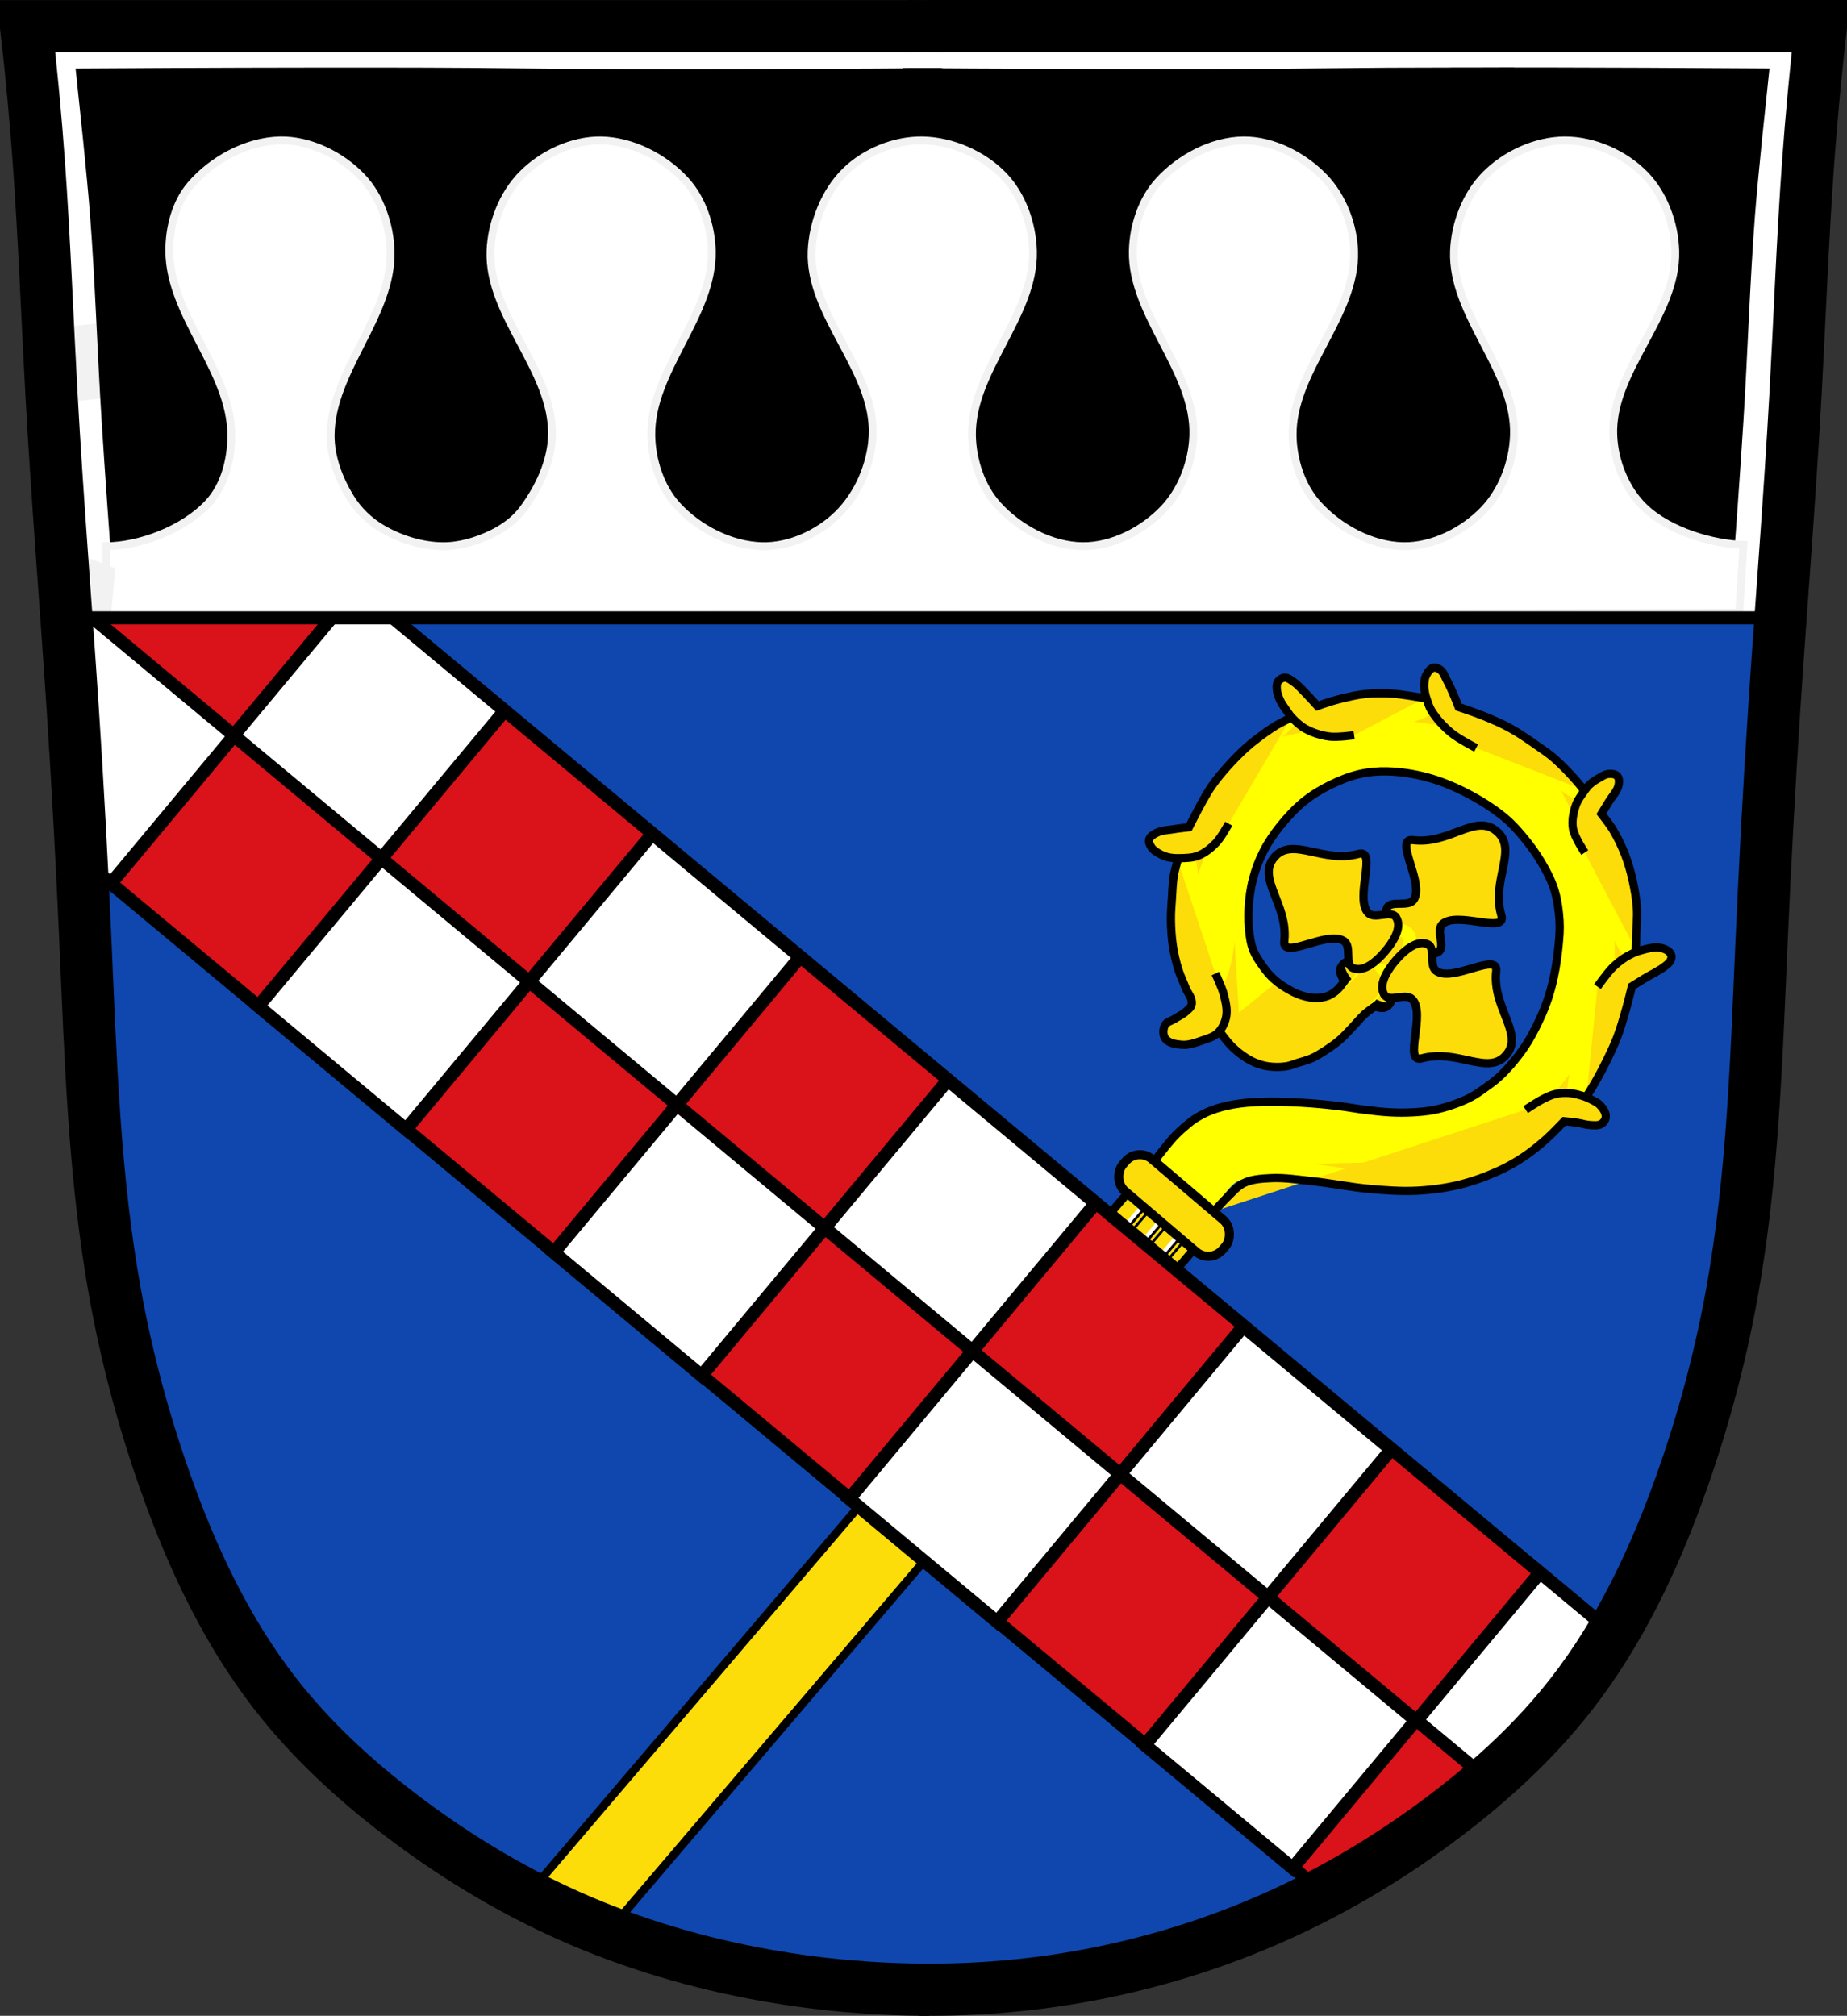 <?xml version="1.0" encoding="UTF-8" standalone="no"?>
<!-- Created with Inkscape (http://www.inkscape.org/) -->

<svg
   xmlns:dc="http://purl.org/dc/elements/1.1/"
   xmlns:cc="http://creativecommons.org/ns#"
   xmlns:rdf="http://www.w3.org/1999/02/22-rdf-syntax-ns#"
   xmlns:svg="http://www.w3.org/2000/svg"
   xmlns="http://www.w3.org/2000/svg"
   xmlns:sodipodi="http://sodipodi.sourceforge.net/DTD/sodipodi-0.dtd"
   xmlns:inkscape="http://www.inkscape.org/namespaces/inkscape"
   width="707.777"
   height="772.541"
   id="svg2"
   version="1.1"
   inkscape:version="0.48.4 r9939"
   sodipodi:docname="Wappen von Bastheim.svg">
  <rect width="100%" height="100%" fill="#333333" stroke="none"/>
  <defs
     id="defs4">
    <inkscape:path-effect
       is_visible="true"
       id="path-effect3875"
       effect="spiro" />
    <inkscape:path-effect
       is_visible="true"
       id="path-effect3875-7"
       effect="spiro" />
    <inkscape:path-effect
       is_visible="true"
       id="path-effect3904"
       effect="spiro" />
    <inkscape:path-effect
       is_visible="true"
       id="path-effect3875-1"
       effect="spiro" />
    <inkscape:path-effect
       is_visible="true"
       id="path-effect3875-7-7"
       effect="spiro" />
    <inkscape:path-effect
       is_visible="true"
       id="path-effect3904-4"
       effect="spiro" />
  </defs>
  <sodipodi:namedview
     id="base"
     pagecolor="#ffffff"
     bordercolor="#666666"
     borderopacity="1.0"
     inkscape:pageopacity="0.0"
     inkscape:pageshadow="2"
     inkscape:zoom="0.68345847"
     inkscape:cx="353.88834"
     inkscape:cy="386.27072"
     inkscape:document-units="px"
     inkscape:current-layer="layer1"
     showgrid="false"
     inkscape:window-width="1366"
     inkscape:window-height="745"
     inkscape:window-x="-8"
     inkscape:window-y="-8"
     inkscape:window-maximized="1"
     inkscape:snap-midpoints="false"
     inkscape:snap-smooth-nodes="false"
     inkscape:object-nodes="false"
     fit-margin-top="0"
     fit-margin-left="0"
     fit-margin-right="0"
     fit-margin-bottom="0" />
  <g
     inkscape:label="Ebene 1"
     inkscape:groupmode="layer"
     id="layer1"
     transform="translate(-15.165,-70.163)">
    <path
       style="fill:#ffffff;fill-opacity:1;stroke:#000000;stroke-width:1px;stroke-linecap:butt;stroke-linejoin:miter;stroke-opacity:1"
       d="m 25.982,79.139 685.212,2.679 -13.396,255.866 -10.047,170.801 -18.085,111.188 -30.141,72.339 -46.217,57.603 -77.028,52.245 -83.726,27.462 -81.716,4.019 L 271.801,816.596 210.179,791.813 150.566,751.625 105.019,700.05 74.878,621.013 53.444,519.872 46.746,404.665 34.689,192.337 z"
       id="path3067"
       inkscape:connector-curvature="0" />
    <path
       style="fill:#0f47af;fill-opacity:1;stroke:#000000;stroke-width:1px;stroke-linecap:butt;stroke-linejoin:miter;stroke-opacity:1"
       d="m 39.364,304.448 35.876,1.993 616.868,0.498 1.993,23.419 -4.983,170.411 -11.959,69.261 -17.44,54.312 -12.955,55.309 -35.876,53.316 -68.762,52.817 -97.164,38.367 -73.247,9.467 -66.271,-6.478 -110.618,-44.347 -68.762,-52.319 L 75.738,621.352 48.333,475.357 z"
       id="path3876"
       inkscape:connector-curvature="0" />
    <path
       style="fill:none;fill-opacity:1;stroke:#ffff00;stroke-width:27.798;stroke-linecap:butt;stroke-linejoin:miter;stroke-miterlimit:4;stroke-opacity:1;stroke-dasharray:none"
       d="m 402.028,605.424 c 0,0 41.695,-50.663 63.248,-75.392 5.727,-6.571 9.842,-15.282 17.551,-19.386 6.588,-3.507 14.744,-3.009 22.246,-3.26 16.983,-0.568 33.954,5.144 50.899,3.993 9.013,-0.612 18.258,-2 26.426,-5.759 8.834,-4.065 16.714,-10.387 23.201,-17.6 6.423,-7.142 11.334,-15.745 14.894,-24.682 4.078,-10.238 6.499,-21.303 7.086,-32.348 0.435,-8.187 0.015,-16.714 -2.674,-24.505 -3.553,-10.295 -9.755,-19.884 -17.25,-27.839 -7.696,-8.168 -17.244,-14.903 -27.509,-19.411 -11.913,-5.232 -25.181,-9.204 -38.077,-8.216 -12.548,0.962 -25.041,6.085 -35.094,13.523 -9.904,7.328 -17.727,17.841 -22.754,29.094 -3.985,8.919 -5.171,19.102 -5.186,28.917 -0.009,6.511 0.782,13.28 3.385,19.287 1.953,4.507 5.54,8.174 8.851,11.818 1.902,2.093 6.275,5.714 6.275,5.714"
       id="path9598-1"
       inkscape:connector-curvature="0"
       sodipodi:nodetypes="caaaaaaaaaaaaaaaaac" />
    <rect
       style="fill:#fcdd09;fill-opacity:1;fill-rule:nonzero;stroke:#000000;stroke-width:3.159;stroke-linecap:round;stroke-linejoin:miter;stroke-miterlimit:4;stroke-opacity:1;stroke-dasharray:none"
       id="rect9613-7"
       width="33.307"
       height="95.906"
       x="682.416"
       y="97.644"
       ry="7.167"
       rx="7.167"
       transform="matrix(0.761,0.649,-0.649,0.761,0,0)" />
    <path
       style="fill:#fcdd09;fill-opacity:1;stroke:#ffffff;stroke-width:1.895;stroke-linecap:butt;stroke-linejoin:miter;stroke-miterlimit:4;stroke-opacity:1;stroke-dasharray:none"
       d="m 464.626,532.542 -54.346,63.748"
       id="path9617-4"
       inkscape:connector-curvature="0" />
    <path
       style="fill:#fcdd09;fill-opacity:1;stroke:#ffffff;stroke-width:1.895;stroke-linecap:butt;stroke-linejoin:miter;stroke-miterlimit:4;stroke-opacity:1;stroke-dasharray:none"
       d="m 471.362,538.285 -54.346,63.748"
       id="path9617-7-0"
       inkscape:connector-curvature="0" />
    <path
       style="fill:#fcdd09;fill-opacity:1;stroke:#ffffff;stroke-width:1.895;stroke-linecap:butt;stroke-linejoin:miter;stroke-miterlimit:4;stroke-opacity:1;stroke-dasharray:none"
       d="m 457.889,526.8 -54.346,63.748"
       id="path9617-1-9"
       inkscape:connector-curvature="0" />
    <path
       style="fill:#fcdd09;fill-opacity:1;stroke:#ffff00;stroke-width:0.632px;stroke-linecap:butt;stroke-linejoin:miter;stroke-opacity:1"
       d="m 538.618,345.157 c 0,0 -9.871,0.931 -14.303,-0.9 -3.728,-1.541 -5.877,-5.571 -9.117,-7.983 -2.801,-2.085 -6.09,-7.604 -8.869,-5.567 -3.848,2.821 0.589,10.315 3.794,13.934 0.32,0.362 1.212,0.085 1.341,0.549 0.856,3.084 -5.813,7.526 -5.813,7.526"
       id="path9718-4"
       inkscape:connector-curvature="0"
       sodipodi:nodetypes="caaaaac" />
    <path
       style="fill:#fcdd09;fill-opacity:1;stroke:#ffff00;stroke-width:0.632px;stroke-linecap:butt;stroke-linejoin:miter;stroke-opacity:1"
       d="m 486.003,374.638 c 0,0 -4.732,8.643 -8.71,11.219 -3.347,2.167 -7.868,1.593 -11.662,2.854 -3.279,1.09 -9.663,0.589 -9.531,4.051 0.183,4.795 8.834,5.499 13.603,4.967 0.477,-0.053 0.745,-0.946 1.199,-0.782 3.02,1.086 2.967,9.137 2.967,9.137"
       id="path9718-6-8"
       inkscape:connector-curvature="0"
       sodipodi:nodetypes="caaaaac" />
    <path
       style="fill:#fcdd09;fill-opacity:1;stroke:#000000;stroke-width:3.159;stroke-linecap:butt;stroke-linejoin:miter;stroke-miterlimit:4;stroke-opacity:1;stroke-dasharray:none"
       d="m 588.733,388.763 c -8.255,-7.037 -17.958,5.141 -32.125,3.369 -7.618,-0.953 4.692,16.794 0.221,22.944 -2.093,2.879 -8.89,-0.109 -10.233,3.192 -1.729,4.249 2.961,9.287 6.497,12.302 3.536,3.014 9.252,6.848 13.175,4.469 3.047,-1.848 -0.979,-8.087 1.532,-10.609 5.365,-5.388 24.836,3.959 22.689,-3.412 -3.991,-13.708 6.498,-25.216 -1.756,-32.253 z"
       id="path9803-8"
       inkscape:connector-curvature="0"
       sodipodi:nodetypes="asaaaaasa" />
    <path
       sodipodi:type="arc"
       style="fill:#fcdd09;fill-opacity:1;fill-rule:nonzero;stroke:#000000;stroke-width:3.354;stroke-linecap:round;stroke-linejoin:miter;stroke-miterlimit:4;stroke-opacity:1;stroke-dasharray:none"
       id="path9846-2"
       sodipodi:cx="-317.97699"
       sodipodi:cy="375.819"
       sodipodi:rx="17.852522"
       sodipodi:ry="3.5368202"
       d="m -300.124,375.819 a 17.853,3.537 0 1 1 -35.705,0 17.853,3.537 0 1 1 35.705,0 z"
       transform="matrix(0.518,0.442,-0.845,0.991,1020.836,215.655)" />
    <path
       sodipodi:type="arc"
       style="fill:#fcdd09;fill-opacity:1;fill-rule:nonzero;stroke:#ffff00;stroke-width:7.475;stroke-linecap:round;stroke-linejoin:miter;stroke-miterlimit:4;stroke-opacity:1;stroke-dasharray:none"
       id="path9855-4"
       sodipodi:cx="-317.64014"
       sodipodi:cy="397.88202"
       sodipodi:rx="8.0841608"
       sodipodi:ry="13.473601"
       d="m -309.556,397.882 a 8.084,13.474 0 1 1 -16.168,0 8.084,13.474 0 1 1 16.168,0 z"
       transform="matrix(0.518,0.442,-0.436,0.511,886.217,371.578)" />
    <path
       style="fill:#fcdd09;fill-opacity:1;stroke:#ffff00;stroke-width:0.675px;stroke-linecap:butt;stroke-linejoin:miter;stroke-opacity:1"
       d="m 504.326,446.144 c 0,0 3.589,3.699 5.91,4.708 3.607,1.568 7.789,2.378 11.797,1.805 2.523,-0.361 4.957,-1.685 7.077,-3.209 4.07,-2.924 10.317,-11.01 10.317,-11.01 l 7.822,8.649 c 0,0 -7.007,8.557 -10.756,12.617 -3.363,3.642 -6.491,7.648 -10.513,10.513 -4.65,3.312 -9.817,6.42 -15.312,7.412 -4.877,0.88 -10.115,0.377 -14.537,-1.5 -5.678,-2.41 -14.008,-11.942 -14.008,-11.942 z"
       id="path9871-5"
       inkscape:connector-curvature="0"
       sodipodi:nodetypes="caaaccaaaacc" />
    <path
       style="fill:#fcdd09;fill-opacity:1;stroke:#ffff00;stroke-width:0.632px;stroke-linecap:butt;stroke-linejoin:miter;stroke-opacity:1"
       d="m 589.74,351.486 c 0,0 -9.591,-2.697 -13.081,-5.994 -2.936,-2.774 -3.491,-7.286 -5.654,-10.692 -1.87,-2.943 -2.953,-9.249 -6.296,-8.362 -4.629,1.228 -3.185,9.778 -1.492,14.29 0.169,0.451 1.105,0.516 1.058,0.992 -0.315,3.169 -8.176,4.882 -8.176,4.882"
       id="path9718-1-5"
       inkscape:connector-curvature="0"
       sodipodi:nodetypes="caaaaac" />
    <path
       style="fill:#fcdd09;fill-opacity:1;stroke:#ffff00;stroke-width:0.632px;stroke-linecap:butt;stroke-linejoin:miter;stroke-opacity:1"
       d="m 628.366,402.551 c 0,0 -3.324,-9.381 -2.623,-14.081 0.59,-3.955 3.994,-6.919 5.553,-10.589 1.347,-3.173 5.925,-7.568 3.258,-9.822 -3.693,-3.122 -9.915,2.818 -12.659,6.717 -0.274,0.39 0.214,1.195 -0.207,1.421 -2.798,1.502 -8.762,-4.005 -8.762,-4.005"
       id="path9718-68-1"
       inkscape:connector-curvature="0"
       sodipodi:nodetypes="caaaaac" />
    <path
       style="fill:#fcdd09;fill-opacity:1;stroke:#ffff00;stroke-width:0.632px;stroke-linecap:butt;stroke-linejoin:miter;stroke-opacity:1"
       d="m 633.816,463.694 c 0,0 1.334,-9.798 4.122,-13.625 2.345,-3.22 6.754,-4.278 9.836,-6.804 2.664,-2.183 8.781,-3.968 7.429,-7.176 -1.872,-4.444 -10.169,-2.049 -14.417,0.137 -0.425,0.219 -0.357,1.152 -0.838,1.159 -3.195,0.046 -6.003,-7.542 -6.003,-7.542"
       id="path9718-5-7"
       inkscape:connector-curvature="0"
       sodipodi:nodetypes="caaaaac" />
    <path
       style="fill:#fcdd09;fill-opacity:1;stroke:#ffff00;stroke-width:0.632px;stroke-linecap:butt;stroke-linejoin:miter;stroke-opacity:1"
       d="m 596.366,507.645 c 0,0 7.058,-6.87 11.63,-8.175 3.846,-1.098 8.025,0.756 12.037,0.651 3.468,-0.091 9.459,2.232 10.337,-1.106 1.217,-4.623 -6.894,-7.795 -11.632,-8.666 -0.474,-0.087 -0.991,0.686 -1.38,0.399 -2.587,-1.908 -0.199,-9.566 -0.199,-9.566"
       id="path9718-7-1"
       inkscape:connector-curvature="0"
       sodipodi:nodetypes="caaaaac" />
    <path
       style="fill:#fcdd09;fill-opacity:1;stroke:#ffff00;stroke-width:0.851px;stroke-linecap:butt;stroke-linejoin:miter;stroke-opacity:1"
       d="m 488.097,428.262 c 0,0 -0.95,13.297 -4.365,18.685 -2.873,4.533 -8.704,6.334 -12.626,9.996 -3.39,3.165 -11.453,6.09 -9.362,10.291 2.895,5.819 13.835,1.887 19.353,-1.417 0.552,-0.33 0.381,-1.581 1.026,-1.632 4.287,-0.335 8.711,9.634 8.711,9.634"
       id="path9718-61-1"
       inkscape:connector-curvature="0"
       sodipodi:nodetypes="caaaaac" />
    <path
       style="fill:#fcdd09;fill-opacity:1;stroke:#000000;stroke-width:3.159;stroke-linecap:butt;stroke-linejoin:miter;stroke-miterlimit:4;stroke-opacity:1;stroke-dasharray:none"
       d="m 393.723,592.056 -3.376,3.96 22.768,19.41 3.92,-4.598"
       id="path10026-5"
       inkscape:connector-curvature="0" />
    <path
       style="fill:#fcdd09;fill-opacity:1;stroke:#000000;stroke-width:3.159;stroke-linecap:butt;stroke-linejoin:miter;stroke-miterlimit:4;stroke-opacity:1;stroke-dasharray:none"
       d="m 503.484,398.715 c 6.939,-8.139 18.619,2.488 32.304,-1.304 7.358,-2.039 -1.739,17.261 3.735,22.689 2.563,2.541 8.76,-1.39 10.655,1.677 2.439,3.947 -1.324,9.598 -4.296,13.084 -2.972,3.486 -7.957,8.096 -12.24,6.312 -3.328,-1.386 -0.427,-8.127 -3.342,-10.256 -6.226,-4.547 -23.843,7.49 -22.994,-0.098 1.579,-14.112 -10.763,-23.964 -3.824,-32.103 z"
       id="path9803-2-2-2"
       inkscape:connector-curvature="0"
       sodipodi:nodetypes="asaaaaasa" />
    <path
       style="fill:#fcdd09;fill-opacity:1;stroke:#000000;stroke-width:3.159;stroke-linecap:butt;stroke-linejoin:miter;stroke-miterlimit:4;stroke-opacity:1;stroke-dasharray:none"
       d="m 592.335,474.462 c 6.939,-8.139 -5.403,-17.991 -3.824,-32.103 0.849,-7.588 -16.768,4.449 -22.994,-0.098 -2.915,-2.129 -0.014,-8.87 -3.342,-10.256 -4.283,-1.784 -9.268,2.825 -12.24,6.312 -2.972,3.486 -6.735,9.137 -4.296,13.084 1.895,3.066 8.092,-0.864 10.655,1.677 5.475,5.428 -3.623,24.728 3.735,22.689 13.685,-3.792 25.365,6.835 32.304,-1.304 z"
       id="path9803-2-7"
       inkscape:connector-curvature="0"
       sodipodi:nodetypes="asaaaaasa" />
    <path
       style="fill:#fcdd09;fill-opacity:1;fill-rule:nonzero;stroke:#000000;stroke-width:1;stroke-opacity:1"
       d="m 431.494,559.336 27.114,-31.804 0.733,0.625 0.733,0.625 -27.114,31.804 -27.114,31.804 -0.733,-0.625 -0.733,-0.625 27.114,-31.804 z"
       id="path10101-1"
       inkscape:connector-curvature="0" />
    <path
       style="fill:#fcdd09;fill-opacity:1;fill-rule:nonzero;stroke:#000000;stroke-width:1;stroke-opacity:1"
       d="m 438.23,565.079 27.114,-31.804 0.733,0.625 0.733,0.625 -27.114,31.804 -27.114,31.804 -0.733,-0.625 -0.733,-0.625 27.114,-31.804 z"
       id="path10101-2-4"
       inkscape:connector-curvature="0" />
    <path
       style="fill:#fcdd09;fill-opacity:1;fill-rule:nonzero;stroke:#000000;stroke-width:1;stroke-opacity:1"
       d="m 444.966,570.822 27.114,-31.804 0.733,0.625 0.733,0.625 -27.114,31.804 -27.114,31.804 -0.733,-0.625 -0.733,-0.625 27.114,-31.804 z"
       id="path10101-7-2"
       inkscape:connector-curvature="0" />
    <path
       inkscape:connector-curvature="0"
       id="rect9613-7-3"
       d="M 394.281,588.844 217,796.812 l 16.188,10.406 14.844,3.438 L 419.094,610 394.281,588.844 z"
       style="fill:#fcdd09;fill-opacity:1;fill-rule:nonzero;stroke:#000000;stroke-width:3.159;stroke-linecap:round;stroke-linejoin:miter;stroke-miterlimit:4;stroke-opacity:1;stroke-dasharray:none" />
    <rect
       rx="7.167"
       style="fill:#fcdd09;fill-opacity:1;stroke:#000000;stroke-width:3.617;stroke-linecap:round;stroke-linejoin:miter;stroke-miterlimit:4;stroke-opacity:1;stroke-dasharray:none"
       id="rect9611-2-2"
       width="50.225"
       height="17.311"
       x="673.957"
       y="177.244"
       ry="7.167"
       transform="matrix(0.761,0.649,-0.649,0.761,0,0)" />
    <path
       style="fill:#fcdd09;fill-opacity:1;stroke:#000000;stroke-width:3.159;stroke-linecap:butt;stroke-linejoin:miter;stroke-miterlimit:4;stroke-opacity:1;stroke-dasharray:none"
       d="m 623.119,490.368 c 0,0 2.195,-3.438 3.209,-5.208 1.567,-2.735 3.049,-5.522 4.436,-8.354 1.474,-3.009 2.93,-6.037 4.125,-9.17 1.299,-3.404 2.29,-6.924 3.296,-10.429 0.858,-2.991 2.336,-9.04 2.336,-9.04 0,0 3.18,-2.002 4.782,-2.984 2.667,-1.635 5.598,-2.89 8.041,-4.839 0.745,-0.595 1.556,-1.208 1.981,-2.062 0.291,-0.585 0.464,-1.3 0.312,-1.941 -0.162,-0.68 -0.666,-1.288 -1.228,-1.709 -1.122,-0.84 -2.575,-1.23 -3.961,-1.391 -1.112,-0.129 -2.231,0.166 -3.329,0.361 -0.915,0.163 -1.808,0.426 -2.702,0.675 -0.766,0.214 -1.543,0.405 -2.279,0.705 -1.516,0.617 -2.998,1.344 -4.367,2.235 -1.695,1.103 -3.29,2.381 -4.71,3.818 -2.165,2.191 -5.732,7.249 -5.732,7.249"
       id="path10195-2"
       inkscape:connector-curvature="0"
       sodipodi:nodetypes="caaaacaaaaaaaaaaac" />
    <path
       style="fill:#fcdd09;fill-opacity:1;stroke:#000000;stroke-width:3.159;stroke-linecap:butt;stroke-linejoin:miter;stroke-miterlimit:4;stroke-opacity:1;stroke-dasharray:none"
       d="m 642.002,434.094 c 0,0 0.142,-4.005 0.199,-6.008 0.093,-3.242 0.444,-6.487 0.237,-9.727 -0.234,-3.666 -0.863,-7.315 -1.666,-10.908 -0.738,-3.302 -1.662,-6.579 -2.885,-9.741 -1.252,-3.236 -2.756,-6.394 -4.534,-9.381 -1.314,-2.209 -4.504,-6.267 -4.504,-6.267 0,0 1.911,-3.082 2.838,-4.641 1.279,-2.153 3.303,-4.036 3.756,-6.506 0.201,-1.097 0.233,-2.487 -0.528,-3.318 -0.771,-0.842 -2.183,-0.931 -3.313,-0.839 -1.432,0.117 -2.687,1.02 -3.931,1.724 -1.207,0.683 -2.37,1.469 -3.392,2.404 -0.62,0.567 -1.145,1.234 -1.634,1.917 -1.389,1.937 -2.901,3.879 -3.668,6.14 -0.95,2.798 -1.544,5.896 -1.035,8.826 0.58,3.337 4.513,9.143 4.513,9.143"
       id="path10197-1"
       inkscape:connector-curvature="0"
       sodipodi:nodetypes="caaaaacaaaaaaaaac" />
    <path
       style="fill:#fcdd09;fill-opacity:1;stroke:#000000;stroke-width:3.159;stroke-linecap:butt;stroke-linejoin:miter;stroke-miterlimit:4;stroke-opacity:1;stroke-dasharray:none"
       d="m 622.025,372.913 c 0,0 -1.719,-2.294 -2.668,-3.367 -2.75,-3.107 -5.615,-6.135 -8.745,-8.86 -1.821,-1.585 -3.827,-2.945 -5.806,-4.326 -3.552,-2.477 -7.094,-5.001 -10.883,-7.094 -3.324,-1.835 -6.829,-3.327 -10.342,-4.76 -3.101,-1.266 -9.458,-3.383 -9.458,-3.383 0,0 -1.25,-3.202 -1.942,-4.776 -0.814,-1.853 -1.636,-3.708 -2.598,-5.491 -0.722,-1.338 -1.184,-2.947 -2.375,-3.897 -0.746,-0.595 -1.791,-1.129 -2.709,-0.905 -1.355,0.329 -2.248,1.769 -2.879,3.006 -0.58,1.138 -0.648,2.497 -0.691,3.78 -0.035,1.041 0.158,2.085 0.355,3.111 0.119,0.62 0.295,1.23 0.498,1.829 0.55,1.627 1.032,3.314 1.942,4.776 1.967,3.162 4.568,5.97 7.429,8.362 2.901,2.425 9.678,5.91 9.678,5.91"
       id="path10199-6"
       inkscape:connector-curvature="0"
       sodipodi:nodetypes="caaaaacaaaaaaaaaac" />
    <path
       style="fill:#fcdd09;fill-opacity:1;stroke:#000000;stroke-width:3.159;stroke-linecap:butt;stroke-linejoin:miter;stroke-miterlimit:4;stroke-opacity:1;stroke-dasharray:none"
       d="m 561.015,337.752 c 0,0 -3.783,-0.668 -5.683,-0.944 -2.14,-0.311 -4.28,-0.655 -6.434,-0.805 -2.602,-0.181 -5.216,-0.232 -7.817,-0.111 -1.635,0.076 -3.262,0.272 -4.877,0.523 -1.936,0.302 -3.848,0.734 -5.753,1.18 -1.783,0.418 -3.557,0.876 -5.31,1.402 -1.723,0.518 -5.112,1.727 -5.112,1.727 0,0 -2.697,-3.013 -4.12,-4.448 -1.669,-1.684 -3.216,-3.545 -5.175,-4.88 -0.998,-0.68 -2.075,-1.598 -3.274,-1.543 -1.008,0.046 -2.026,0.71 -2.582,1.544 -0.542,0.813 -0.495,1.931 -0.426,2.913 0.1,1.433 0.612,2.836 1.208,4.151 0.728,1.603 1.842,3.007 2.847,4.456 0.516,0.743 1.005,1.516 1.631,2.17 1.609,1.682 3.349,3.326 5.392,4.441 2.793,1.524 5.933,2.498 9.077,2.902 3.14,0.404 9.46,-0.517 9.46,-0.517"
       id="path10201-8"
       inkscape:connector-curvature="0"
       sodipodi:nodetypes="caaaaaacaaaaaaaaaac" />
    <path
       style="fill:#fcdd09;fill-opacity:1;stroke:#000000;stroke-width:3.159;stroke-linecap:butt;stroke-linejoin:miter;stroke-miterlimit:4;stroke-opacity:1;stroke-dasharray:none"
       d="m 509.894,345.19 c 0,0 -3.859,1.849 -5.684,2.955 -2.59,1.569 -5.033,3.37 -7.441,5.202 -1.472,1.119 -2.913,2.284 -4.276,3.531 -2.431,2.224 -4.748,4.576 -6.943,7.031 -2.085,2.331 -4.1,4.737 -5.902,7.294 -1.315,1.867 -2.44,3.865 -3.566,5.853 -1.879,3.319 -5.316,10.134 -5.316,10.134 0,0 -3.928,0.438 -5.874,0.765 -2.128,0.358 -4.407,0.358 -6.336,1.307 -1.188,0.584 -2.622,1.322 -3,2.591 -0.302,1.012 0.271,2.184 0.861,3.074 0.709,1.07 1.899,1.764 3.009,2.41 1.064,0.619 2.232,1.083 3.428,1.362 1.45,0.338 2.96,0.395 4.444,0.356 2.344,-0.061 4.792,-0.072 6.963,-0.929 2.624,-1.035 4.921,-2.881 6.873,-4.906 2.048,-2.124 4.875,-7.389 4.875,-7.389"
       id="path10203-5"
       inkscape:connector-curvature="0"
       sodipodi:nodetypes="caaaaaacaaaaaaaaac" />
    <path
       style="fill:#fcdd09;fill-opacity:1;stroke:#000000;stroke-width:3.159;stroke-linecap:butt;stroke-linejoin:miter;stroke-miterlimit:4;stroke-opacity:1;stroke-dasharray:none"
       d="m 466.453,399.834 c 0,0 -1.11,3.711 -1.433,5.618 -0.504,2.981 -0.575,6.026 -0.776,9.047 -0.178,2.683 -0.418,5.368 -0.381,8.06 0.047,3.384 0.247,6.782 0.759,10.135 0.468,3.068 1.181,6.11 2.107,9.078 0.746,2.39 1.863,4.654 2.766,6.992 0.795,2.055 2.701,3.918 2.336,6.184 -0.234,1.452 -1.357,2.09 -2.267,2.922 -1.295,1.182 -2.96,1.887 -4.434,2.839 -1.177,0.76 -2.866,1.056 -3.522,2.293 -0.799,1.509 -0.914,3.739 0.086,5.149 1.329,1.873 4.169,2.239 6.45,2.409 2.614,0.196 5.194,-0.788 7.659,-1.634 2.142,-0.735 4.499,-1.375 6.104,-2.96 1.681,-1.66 2.762,-4.009 3.17,-6.344 0.479,-2.74 -0.275,-5.61 -0.962,-8.322 -0.708,-2.793 -3.217,-8.038 -3.217,-8.038"
       id="path10205-7"
       inkscape:connector-curvature="0"
       sodipodi:nodetypes="caaaaaacaaaaaaaaac" />
    <path
       style="fill:#fcdd09;fill-opacity:1;stroke:#000000;stroke-width:3.159;stroke-linecap:butt;stroke-linejoin:miter;stroke-miterlimit:4;stroke-opacity:1;stroke-dasharray:none"
       d="m 482.732,465.785 c 0,0 2.54,3.452 4.032,4.982 1.426,1.463 2.993,2.804 4.665,3.977 1.467,1.029 3.02,1.966 4.671,2.658 1.614,0.677 3.316,1.194 5.045,1.432 2.302,0.317 4.669,0.315 6.959,-0.025 1.452,-0.216 2.813,-0.824 4.211,-1.264 1.875,-0.59 3.807,-1.047 5.601,-1.845 1.686,-0.75 3.254,-1.746 4.802,-2.746 2.032,-1.313 4.037,-2.688 5.871,-4.262 1.747,-1.499 3.257,-3.252 4.855,-4.907 1.596,-1.653 3.011,-3.488 4.725,-5.018 1.53,-1.365 4.931,-3.684 4.931,-3.684"
       id="path10207-6"
       inkscape:connector-curvature="0"
       sodipodi:nodetypes="caaaaaaaaaaac" />
    <path
       style="fill:none;fill-opacity:1;stroke:#000000;stroke-width:3.159;stroke-linecap:butt;stroke-linejoin:miter;stroke-miterlimit:4;stroke-opacity:1;stroke-dasharray:none"
       d="m 457.865,514.641 c 0,0 2.981,-3.856 4.544,-5.724 1.113,-1.331 2.223,-2.67 3.442,-3.906 1.248,-1.266 2.582,-2.447 3.95,-3.583 1.124,-0.933 2.251,-1.876 3.491,-2.651 1.928,-1.205 3.965,-2.266 6.094,-3.079 2.662,-1.017 5.457,-1.712 8.269,-2.218 3.565,-0.642 7.205,-0.891 10.832,-1.025 5.163,-0.191 10.344,0.026 15.509,0.314 4.889,0.272 9.77,0.757 14.637,1.336 2.927,0.348 5.827,0.921 8.752,1.283 3.564,0.441 7.132,0.904 10.715,1.081 2.838,0.14 5.686,0.14 8.519,-0.018 2.649,-0.149 5.305,-0.369 7.905,-0.873 2.75,-0.533 5.451,-1.326 8.085,-2.265 2.201,-0.784 4.363,-1.7 6.418,-2.803 1.571,-0.844 3.035,-1.873 4.489,-2.903 2.147,-1.521 4.306,-3.049 6.242,-4.828 2.248,-2.065 4.279,-4.368 6.196,-6.743 1.765,-2.187 3.41,-4.48 4.864,-6.886 1.963,-3.249 3.626,-6.68 5.181,-10.146 0.849,-1.892 1.606,-3.828 2.258,-5.798 0.902,-2.728 1.682,-5.503 2.279,-8.317 0.861,-4.055 1.478,-8.171 1.874,-12.304 0.301,-3.152 0.577,-6.331 0.377,-9.498 -0.254,-4.029 -0.784,-8.098 -1.997,-11.963 -1.163,-3.705 -3.012,-7.196 -4.995,-10.547 -2.17,-3.667 -4.743,-7.109 -7.499,-10.365 -2.098,-2.478 -4.319,-4.891 -6.842,-6.936 -4.496,-3.645 -9.464,-6.736 -14.614,-9.369 -4.759,-2.434 -9.756,-4.493 -14.911,-5.871 -4.954,-1.325 -10.086,-2.12 -15.197,-2.254 -3.512,-0.092 -7.061,0.22 -10.474,0.999 -3.915,0.894 -7.685,2.409 -11.279,4.175 -3.559,1.749 -6.996,3.817 -10.074,6.305 -3.426,2.769 -6.444,6.044 -9.199,9.478 -2.435,3.035 -4.647,6.286 -6.415,9.756 -1.713,3.362 -3.053,6.94 -4.001,10.6 -0.952,3.671 -1.458,7.473 -1.663,11.269 -0.178,3.301 -0.056,6.637 0.38,9.922 0.265,1.996 0.603,4.019 1.351,5.896 0.921,2.311 2.348,4.41 3.799,6.438 1.153,1.611 2.42,3.163 3.872,4.514 1.499,1.396 3.185,2.599 4.938,3.658 1.885,1.138 3.857,2.191 5.949,2.865 1.789,0.577 3.673,0.976 5.545,0.976 1.564,2.9e-4 3.164,-0.239 4.61,-0.814 1.329,-0.528 2.522,-1.396 3.576,-2.357 1.324,-1.208 3.356,-4.199 3.356,-4.199"
       id="path10209-1"
       inkscape:connector-curvature="0"
       sodipodi:nodetypes="caaaaaaaaaaaaaaaaaaaaaaaaaaaaaaaaaaaaaaaaaaaaaaac" />
    <path
       style="fill:#fcdd09;fill-opacity:1;stroke:#ffff00;stroke-width:3.159;stroke-linecap:butt;stroke-linejoin:miter;stroke-miterlimit:4;stroke-opacity:1;stroke-dasharray:none"
       d="m 492.24,516.848 c 0,0 7.789,-0.951 11.705,-0.849 5.76,0.151 11.455,1.385 17.175,2.148 5.28,0.705 10.523,1.753 15.824,2.246 5.14,0.478 10.308,0.76 15.462,0.689 5.722,-0.08 11.491,-0.215 17.107,-1.241 6.204,-1.133 18.107,-5.386 18.107,-5.386"
       id="path10211-8"
       inkscape:connector-curvature="0"
       sodipodi:nodetypes="caaaaac" />
    <rect
       rx="7.167"
       style="fill:#fcdd09;fill-opacity:1;stroke:#000000;stroke-width:3.481;stroke-linecap:round;stroke-linejoin:miter;stroke-miterlimit:4;stroke-opacity:1;stroke-dasharray:none"
       id="rect9611-3"
       width="50.225"
       height="16.032"
       x="673.957"
       y="95.083"
       ry="7.167"
       transform="matrix(0.761,0.649,-0.649,0.761,0,0)" />
    <path
       style="fill:#fcdd09;fill-opacity:1;stroke:#000000;stroke-width:3.159;stroke-linecap:butt;stroke-linejoin:miter;stroke-miterlimit:4;stroke-opacity:1;stroke-dasharray:none"
       d="m 480.401,534.405 c 0,0 3.334,-3.791 5.161,-5.529 2.014,-1.915 3.851,-4.197 6.374,-5.377 3.143,-1.47 6.8,-1.647 10.283,-1.825 5.129,-0.262 10.272,0.598 15.391,1.126 7.655,0.789 15.228,2.4 22.895,3.05 5.846,0.495 11.729,0.942 17.578,0.643 5.422,-0.277 10.847,-0.985 16.112,-2.253 5.087,-1.226 10.042,-3.017 14.81,-5.144 3.389,-1.512 6.642,-3.341 9.735,-5.381 3.054,-2.015 5.91,-4.328 8.656,-6.742 2.532,-2.225 7.184,-7.114 7.184,-7.114 0,0 3.401,0.335 5.092,0.59 1.553,0.234 3.069,0.775 4.635,0.863 1.435,0.081 3.015,0.325 4.293,-0.311 0.804,-0.4 1.47,-1.178 1.765,-2.026 0.25,-0.718 0.145,-1.564 -0.099,-2.291 -0.41,-1.223 -1.264,-2.301 -2.197,-3.197 -0.81,-0.778 -1.862,-1.266 -2.852,-1.796 -0.908,-0.486 -1.844,-0.936 -2.82,-1.263 -1.945,-0.651 -3.954,-1.213 -5.993,-1.369 -1.752,-0.134 -3.542,-0.011 -5.248,0.381 -1.545,0.355 -2.994,1.053 -4.408,1.758 -2.429,1.211 -6.955,4.221 -6.955,4.221"
       id="path10070-6"
       inkscape:connector-curvature="0"
       sodipodi:nodetypes="caaaaaaaaaacaaaaaaaaaaac" />
    <path
       style="fill:#da121a;fill-opacity:1;fill-rule:nonzero;stroke:#000000;stroke-width:5;stroke-linecap:round;stroke-linejoin:miter;stroke-miterlimit:4;stroke-opacity:1;stroke-dasharray:none;stroke-dashoffset:0"
       d="m 32.125,195.531 4.062,41.312 10.5,145.781 -6.062,11.906 481.406,400.875 0.156,-0.156 79.719,-53.812 24.938,-33.875 6.219,-11.594 L 32.125,195.531 z"
       id="rect5124"
       inkscape:connector-curvature="0" />
    <path
       style="fill:#ffffff;fill-opacity:1;fill-rule:nonzero;stroke:#000000;stroke-width:5;stroke-linecap:round;stroke-linejoin:miter;stroke-miterlimit:4;stroke-opacity:1;stroke-dasharray:none;stroke-dashoffset:0"
       d="m 38.719,201.062 -4.125,4.969 6.781,93.156 6.844,5.688 L 95.375,248.25 38.719,201.062 z"
       id="rect5009-9"
       inkscape:connector-curvature="0" />
    <path
       style="fill:#ffffff;fill-opacity:1;fill-rule:nonzero;stroke:#000000;stroke-width:5;stroke-linecap:round;stroke-linejoin:miter;stroke-miterlimit:4;stroke-opacity:1;stroke-dasharray:none;stroke-dashoffset:0"
       d="M 48.219,304.875 40.625,314 45.344,398.438 57.688,408.719 104.875,352.062 48.219,304.875 z"
       id="rect5009-4"
       inkscape:connector-curvature="0" />
    <rect
       style="fill:#ffffff;fill-opacity:1;fill-rule:nonzero;stroke:#000000;stroke-width:5;stroke-linecap:round;stroke-linejoin:miter;stroke-miterlimit:4;stroke-opacity:1;stroke-dasharray:none;stroke-dashoffset:0"
       id="rect5009-9-3"
       width="73.726"
       height="73.726"
       x="-203.443"
       y="305.875"
       transform="matrix(0.64,-0.768,0.768,0.64,0,0)" />
    <rect
       style="fill:#ffffff;fill-opacity:1;fill-rule:nonzero;stroke:#000000;stroke-width:5;stroke-linecap:round;stroke-linejoin:miter;stroke-miterlimit:4;stroke-opacity:1;stroke-dasharray:none;stroke-dashoffset:0"
       id="rect5009-2"
       width="73.726"
       height="73.726"
       x="-277.169"
       y="379.601"
       transform="matrix(0.64,-0.768,0.768,0.64,0,0)" />
    <rect
       style="fill:#ffffff;fill-opacity:1;fill-rule:nonzero;stroke:#000000;stroke-width:5;stroke-linecap:round;stroke-linejoin:miter;stroke-miterlimit:4;stroke-opacity:1;stroke-dasharray:none;stroke-dashoffset:0"
       id="rect5009-9-33"
       width="73.726"
       height="73.726"
       x="-203.443"
       y="453.327"
       transform="matrix(0.64,-0.768,0.768,0.64,0,0)" />
    <rect
       style="fill:#ffffff;fill-opacity:1;fill-rule:nonzero;stroke:#000000;stroke-width:5;stroke-linecap:round;stroke-linejoin:miter;stroke-miterlimit:4;stroke-opacity:1;stroke-dasharray:none;stroke-dashoffset:0"
       id="rect5009-1"
       width="73.726"
       height="73.726"
       x="-277.169"
       y="527.052"
       transform="matrix(0.64,-0.768,0.768,0.64,0,0)" />
    <rect
       style="fill:#ffffff;fill-opacity:1;fill-rule:nonzero;stroke:#000000;stroke-width:5;stroke-linecap:round;stroke-linejoin:miter;stroke-miterlimit:4;stroke-opacity:1;stroke-dasharray:none;stroke-dashoffset:0"
       id="rect5009-9-1"
       width="73.726"
       height="73.726"
       x="-203.443"
       y="600.778"
       transform="matrix(0.64,-0.768,0.768,0.64,0,0)" />
    <rect
       y="674.504"
       x="-277.169"
       height="73.726"
       width="73.726"
       id="rect5009-2-3"
       style="fill:#ffffff;fill-opacity:1;fill-rule:nonzero;stroke:#000000;stroke-width:5;stroke-linecap:round;stroke-linejoin:miter;stroke-miterlimit:4;stroke-opacity:1;stroke-dasharray:none;stroke-dashoffset:0"
       transform="matrix(0.64,-0.768,0.768,0.64,0,0)" />
    <rect
       y="748.23"
       x="-203.443"
       height="73.726"
       width="73.726"
       id="rect5009-9-33-8"
       style="fill:#ffffff;fill-opacity:1;fill-rule:nonzero;stroke:#000000;stroke-width:5;stroke-linecap:round;stroke-linejoin:miter;stroke-miterlimit:4;stroke-opacity:1;stroke-dasharray:none;stroke-dashoffset:0"
       transform="matrix(0.64,-0.768,0.768,0.64,0,0)" />
    <rect
       style="fill:#ffffff;fill-opacity:1;fill-rule:nonzero;stroke:#000000;stroke-width:5;stroke-linecap:round;stroke-linejoin:miter;stroke-miterlimit:4;stroke-opacity:1;stroke-dasharray:none;stroke-dashoffset:0"
       id="rect5009-1-4"
       width="73.726"
       height="73.726"
       x="-277.169"
       y="821.956"
       transform="matrix(0.64,-0.768,0.768,0.64,0,0)" />
    <path
       style="fill:#ffffff;fill-opacity:1;fill-rule:nonzero;stroke:#000000;stroke-width:5;stroke-linecap:round;stroke-linejoin:miter;stroke-miterlimit:4;stroke-opacity:1;stroke-dasharray:none;stroke-dashoffset:0"
       d="m 605.281,672.844 -47.188,56.656 25.844,21.531 31.594,-32.688 18.188,-21.812 -28.438,-23.688 z"
       id="rect5009-9-1-2"
       inkscape:connector-curvature="0" />
    <path
       style="fill:none;stroke:#000000;stroke-width:20;stroke-linecap:butt;stroke-linejoin:miter;stroke-miterlimit:4;stroke-opacity:1;stroke-dasharray:none"
       d="m 362.791,80.179 13.789,0"
       id="path3902"
       inkscape:path-effect="#path-effect3904"
       inkscape:original-d="m 362.79089,80.17893 13.78881,0"
       inkscape:connector-curvature="0" />
    <g
       id="g4936"
       transform="translate(821.746,0)"
       style="fill:#f2f2f2;stroke:#f2f2f2;stroke-opacity:1">
      <path
         transform="matrix(1.251,0,0,1.224,1.208,-34.665)"
         d="m -427.522,164.182 c 0,19.126 -15.17,34.63 -33.883,34.63 -18.713,0 -33.883,-15.505 -33.883,-34.63 0,-19.126 15.17,-34.63 33.883,-34.63 18.713,0 33.883,15.505 33.883,34.63 z"
         sodipodi:ry="34.630291"
         sodipodi:rx="33.882874"
         sodipodi:cy="164.18245"
         sodipodi:cx="-461.405"
         id="path4782-2"
         style="fill:#f2f2f2;fill-opacity:1;stroke:#f2f2f2;stroke-width:2.423;stroke-linecap:round;stroke-linejoin:miter;stroke-miterlimit:4;stroke-opacity:1;stroke-dasharray:none;stroke-dashoffset:0"
         sodipodi:type="arc" />
      <path
         transform="matrix(1.251,0,0,1.224,124.283,-34.665)"
         d="m -427.522,164.182 c 0,19.126 -15.17,34.63 -33.883,34.63 -18.713,0 -33.883,-15.505 -33.883,-34.63 0,-19.126 15.17,-34.63 33.883,-34.63 18.713,0 33.883,15.505 33.883,34.63 z"
         sodipodi:ry="34.630291"
         sodipodi:rx="33.882874"
         sodipodi:cy="164.18245"
         sodipodi:cx="-461.405"
         id="path4782"
         style="fill:#f2f2f2;fill-opacity:1;stroke:#f2f2f2;stroke-width:2.423;stroke-linecap:round;stroke-linejoin:miter;stroke-miterlimit:4;stroke-opacity:1;stroke-dasharray:none;stroke-dashoffset:0"
         sodipodi:type="arc" />
      <path
         transform="matrix(1.251,0,0,1.224,247.357,-34.665)"
         d="m -427.522,164.182 c 0,19.126 -15.17,34.63 -33.883,34.63 -18.713,0 -33.883,-15.505 -33.883,-34.63 0,-19.126 15.17,-34.63 33.883,-34.63 18.713,0 33.883,15.505 33.883,34.63 z"
         sodipodi:ry="34.630291"
         sodipodi:rx="33.882874"
         sodipodi:cy="164.18245"
         sodipodi:cx="-461.405"
         id="path4782-4"
         style="fill:#f2f2f2;fill-opacity:1;stroke:#f2f2f2;stroke-width:2.423;stroke-linecap:round;stroke-linejoin:miter;stroke-miterlimit:4;stroke-opacity:1;stroke-dasharray:none;stroke-dashoffset:0"
         sodipodi:type="arc" />
      <path
         transform="matrix(1.251,0,0,1.224,-121.866,-34.665)"
         d="m -427.522,164.182 c 0,19.126 -15.17,34.63 -33.883,34.63 -18.713,0 -33.883,-15.505 -33.883,-34.63 0,-19.126 15.17,-34.63 33.883,-34.63 18.713,0 33.883,15.505 33.883,34.63 z"
         sodipodi:ry="34.630291"
         sodipodi:rx="33.882874"
         sodipodi:cy="164.18245"
         sodipodi:cx="-461.405"
         id="path4782-5"
         style="fill:#f2f2f2;fill-opacity:1;stroke:#f2f2f2;stroke-width:2.423;stroke-linecap:round;stroke-linejoin:miter;stroke-miterlimit:4;stroke-opacity:1;stroke-dasharray:none;stroke-dashoffset:0"
         sodipodi:type="arc" />
      <path
         transform="matrix(1.251,0,0,1.224,370.432,-34.665)"
         d="m -427.522,164.182 c 0,19.126 -15.17,34.63 -33.883,34.63 -18.713,0 -33.883,-15.505 -33.883,-34.63 0,-19.126 15.17,-34.63 33.883,-34.63 18.713,0 33.883,15.505 33.883,34.63 z"
         sodipodi:ry="34.630291"
         sodipodi:rx="33.882874"
         sodipodi:cy="164.18245"
         sodipodi:cx="-461.405"
         id="path4782-51"
         style="fill:#f2f2f2;fill-opacity:1;stroke:#f2f2f2;stroke-width:2.423;stroke-linecap:round;stroke-linejoin:miter;stroke-miterlimit:4;stroke-opacity:1;stroke-dasharray:none;stroke-dashoffset:0"
         sodipodi:type="arc" />
    </g>
    <path
       style="fill:none;stroke:#f2f2f2;stroke-width:11;stroke-linecap:butt;stroke-linejoin:miter;stroke-miterlimit:4;stroke-opacity:1;stroke-dasharray:none"
       d="m 47.344,194.69 3.171,28.539"
       id="path5203"
       inkscape:connector-curvature="0"
       sodipodi:nodetypes="cc" />
    <g
       transform="matrix(0.911,0,0,0.884,29.928,42.082)"
       id="g3127"
       style="fill:#000000">
      <path
         style="fill:#000000;stroke:#000000;stroke-width:20.499;stroke-linecap:butt;stroke-linejoin:miter;stroke-miterlimit:4;stroke-opacity:1;stroke-dasharray:none"
         d="m 139.844,106.344 c -43.392,0.037 -84.375,0.312 -84.375,0.312 0,0 3.267,32.161 4.438,48.281 2.007,27.627 2.783,55.348 4.438,83 1.361,22.74 2.964,45.461 4.531,68.188 l 298.406,0 -1.312,-199.469 c 0,0 -102.02,0.749 -153.781,0 -19.41,-0.281 -46.309,-0.334 -72.344,-0.312 z"
         transform="matrix(1.098,0,0,1.076,-32.867,-42.344)"
         id="path3873-0"
         inkscape:connector-curvature="0" />
      <path
         style="fill:#000000;stroke:#000000;stroke-width:20.499;stroke-linecap:butt;stroke-linejoin:miter;stroke-miterlimit:4;stroke-opacity:1;stroke-dasharray:none"
         d="m 571.312,106.312 c -17.12,0.035 -33.403,0.125 -46.344,0.312 -51.761,0.749 -153.781,0 -153.781,0 l -1.188,199.5 298.312,0 c 1.568,-22.741 3.17,-45.464 4.531,-68.219 1.654,-27.652 2.431,-55.373 4.438,-83 1.171,-16.121 4.438,-48.281 4.438,-48.281 0,0 -59.045,-0.418 -110.406,-0.312 z"
         transform="matrix(1.098,0,0,1.076,-32.867,-42.344)"
         id="path3873-1-9"
         inkscape:connector-curvature="0" />
      <path
         inkscape:connector-curvature="0"
         inkscape:original-d="m 365.66139,72.43428 13.78881,0"
         inkscape:path-effect="#path-effect3904-4"
         id="path3902-4"
         d="m 365.661,72.434 13.789,0"
         style="fill:#000000;stroke:#000000;stroke-width:22.286;stroke-linecap:butt;stroke-linejoin:miter;stroke-miterlimit:4;stroke-opacity:1;stroke-dasharray:none" />
    </g>
    <path
       style="fill:#ffffff;fill-opacity:1;stroke:#f2f2f2;stroke-width:3;stroke-linecap:butt;stroke-linejoin:miter;stroke-miterlimit:4;stroke-opacity:1;stroke-dasharray:none"
       d="m 55.917,279.491 c 12.534,-0.024 29.56,-6.216 39.207,-16.63 6.16,-6.65 8.675,-16.708 8.677,-25.774 0.008,-24.867 -23.639,-45.849 -23.76,-70.715 -0.043,-8.897 2.445,-18.643 8.254,-25.382 8.304,-9.634 21.433,-16.757 34.149,-17.022 11.463,-0.239 23.497,5.738 31.397,14.047 6.986,7.348 10.722,18.221 11.006,28.357 0.695,24.775 -22.897,45.931 -22.975,70.715 -0.026,8.368 3.209,16.806 7.607,23.925 2.947,4.771 7.217,8.898 12.055,11.733 6.822,3.998 14.837,6.551 22.741,6.745 6.649,0.164 13.407,-1.81 19.384,-4.726 4.542,-2.216 8.883,-5.34 11.895,-9.398 6.037,-8.134 10.855,-18.153 11.124,-28.279 0.66,-24.837 -24.435,-45.884 -23.564,-70.715 0.37,-10.548 4.692,-21.738 12.09,-29.265 7.72,-7.854 19.302,-13.325 30.313,-13.138 11.889,0.201 24.183,6.531 32.231,15.284 6.535,7.108 9.969,17.467 10.173,27.12 0.523,24.799 -23.602,45.914 -23.172,70.715 0.165,9.482 3.42,19.688 9.792,26.711 8.106,8.934 20.552,15.377 32.611,15.692 10.502,0.274 21.577,-4.806 29.076,-12.165 7.862,-7.715 12.799,-19.237 13.328,-30.239 1.191,-24.797 -24.394,-45.911 -23.368,-70.715 0.458,-11.059 5.087,-22.809 12.989,-30.561 7.545,-7.402 18.846,-11.989 29.415,-11.843 11.305,0.156 23.259,5.388 31.104,13.531 7.171,7.443 11.021,18.542 11.3,28.873 0.669,24.816 -23.807,45.894 -23.368,70.715 0.168,9.487 3.501,19.674 9.883,26.695 8.097,8.909 20.483,15.59 32.521,15.708 11.379,0.112 23.168,-6.009 31.026,-14.239 6.992,-7.324 11.037,-18.045 11.378,-28.164 0.834,-24.791 -23.638,-45.915 -23.172,-70.715 0.179,-9.507 3.497,-19.722 9.896,-26.755 8.093,-8.895 20.482,-15.546 32.507,-15.649 11.362,-0.097 23.112,6.044 30.962,14.259 6.996,7.322 11.115,18.023 11.442,28.145 0.801,24.833 -23.897,45.871 -23.564,70.715 0.125,9.323 3.321,19.354 9.551,26.292 8.149,9.075 20.657,15.91 32.853,16.112 11.252,0.186 22.976,-5.753 30.787,-13.854 7.131,-7.396 11.245,-18.282 11.617,-28.55 0.896,-24.768 -23.893,-45.947 -22.975,-70.715 0.386,-10.43 4.568,-21.507 11.852,-28.982 7.763,-7.966 19.428,-13.37 30.551,-13.422 11.142,-0.052 22.947,5.185 30.728,13.161 7.329,7.513 11.383,18.751 11.676,29.243 0.693,24.857 -24.805,45.87 -23.76,70.715 0.422,10.031 4.686,20.72 11.955,27.645 9.778,9.315 26.648,13.949 37.922,14.26 l -1.62,25.954 -625.837,1.495 z"
       id="path4951"
       inkscape:connector-curvature="0"
       sodipodi:nodetypes="caaaaaaaaaaaaaaaaaaaaaaaaaaaaaaaaaaaaaaaaaaaaaaaaaaac" />
    <path
       style="fill:none;stroke:#000000;stroke-width:20;stroke-linecap:butt;stroke-linejoin:miter;stroke-miterlimit:4;stroke-opacity:1;stroke-dasharray:none"
       d="m 367.392,832.671 c 20.484,0.282 40.994,-1.366 61.17,-4.915 26.352,-4.636 52.138,-12.525 76.521,-23.543 22.944,-10.369 44.621,-23.494 64.641,-38.763 17.496,-13.345 33.8,-28.399 47.356,-45.732 18.831,-24.08 32.03,-52.131 42.274,-80.932 8.458,-23.778 15.007,-48.239 19.487,-73.075 8.01,-44.408 9.374,-89.703 11.367,-134.784 1.317,-29.787 2.918,-59.562 4.872,-89.314 2.63,-40.062 5.899,-80.082 8.119,-120.169 1.649,-29.771 2.719,-59.576 4.872,-89.314 1.256,-17.353 2.88,-34.68 4.872,-51.965 -57.378,-7e-6 -114.756,-1e-5 -172.133,-1e-5 -56.295,0 -112.59,3e-6 -168.886,1e-5"
       id="path3873-1"
       inkscape:path-effect="#path-effect3875-7"
       inkscape:original-d="m 367.39249,832.67102 c 0,0 41.07969,-1.06561 61.16981,-4.91545 26.20997,-5.02257 52.14589,-12.67782 76.52065,-23.54336 22.94745,-10.22929 44.70173,-23.47734 64.64066,-38.76338 17.41536,-13.35137 34.21385,-28.15802 47.35583,-45.73193 18.22741,-24.37431 31.24004,-52.56677 42.27394,-80.93221 9.13924,-23.49474 15.16287,-48.23935 19.48679,-73.07546 7.7333,-44.41922 8.24457,-89.80452 11.36729,-134.78363 2.06502,-29.74415 3.05472,-59.55413 4.8717,-89.31446 2.44661,-40.07289 5.67288,-80.09565 8.11949,-120.16854 1.81698,-29.76032 2.66782,-59.58028 4.8717,-89.31445 1.28597,-17.34995 4.8717,-51.96477 4.8717,-51.96477 0,0 -115.28816,-0.80646 -172.13331,-1e-5 -56.84516,0.80646 -168.88552,1e-5 -168.88552,1e-5"
       inkscape:connector-curvature="0"
       sodipodi:nodetypes="caaaaaaaaaaczc" />
    <path
       style="fill:#f2f2f2;fill-opacity:1;stroke:none"
       d="m 45.099,307.173 12.508,-0.352 1.762,-18.85 -15.503,-5.99 z"
       id="path5205"
       inkscape:connector-curvature="0" />
    <path
       style="fill:none;stroke:#000000;stroke-width:20;stroke-linecap:butt;stroke-linejoin:miter;stroke-miterlimit:4;stroke-opacity:1;stroke-dasharray:none"
       d="m 371.246,832.705 c -20.737,-0.002 -41.474,-1.812 -61.899,-5.401 -26.241,-4.611 -51.999,-12.178 -76.323,-23.05 C 210.035,793.979 188.389,780.783 168.384,765.49 150.902,752.128 134.589,737.087 121.028,719.758 102.188,695.684 88.996,667.629 78.754,638.826 70.298,615.047 63.748,590.587 59.267,565.751 51.256,521.343 49.893,476.048 47.9,430.967 c -1.317,-29.787 -2.918,-59.562 -4.872,-89.314 -2.63,-40.062 -5.899,-80.082 -8.119,-120.169 -1.649,-29.771 -2.719,-59.576 -4.872,-89.314 -1.256,-17.353 -2.88,-34.68 -4.872,-51.965 57.378,-7e-6 114.756,-1e-5 172.133,-1e-5 56.295,0 112.59,3e-6 168.886,1e-5"
       id="path3873"
       inkscape:path-effect="#path-effect3875"
       inkscape:original-d="m 371.24626,832.70482 c 0,0 -41.56064,-1.48631 -61.89852,-5.40119 -26.09688,-5.02344 -52.02181,-12.2925 -76.32326,-23.04989 C 210.05057,794.084 188.32275,780.7764 168.38382,765.49036 150.96846,752.13899 134.16997,737.33234 121.02799,719.75843 102.80058,695.38412 89.78795,667.19166 78.75405,638.82622 69.61481,615.33148 63.59118,590.58687 59.26726,565.75076 51.53396,521.33154 51.02269,475.94624 47.89997,430.96713 45.83495,401.22298 44.84525,371.413 43.02827,341.65267 40.58166,301.57978 37.35539,261.55702 34.90878,221.48413 c -1.81698,-29.76032 -2.66782,-59.58028 -4.8717,-89.31445 -1.28597,-17.34995 -4.8717,-51.96477 -4.8717,-51.96477 0,0 115.28816,-0.80646 172.13331,-1e-5 56.84516,0.80646 168.88552,1e-5 168.88552,1e-5"
       inkscape:connector-curvature="0"
       sodipodi:nodetypes="caaaaaaaaaaczc" />
    <path
       style="fill:none;stroke:#000000;stroke-width:5;stroke-linecap:round;stroke-linejoin:miter;stroke-miterlimit:4;stroke-opacity:1;stroke-dasharray:none"
       d="m 36.729,306.939 652.035,0"
       id="path3874"
       inkscape:connector-curvature="0" />
  </g>
</svg>
